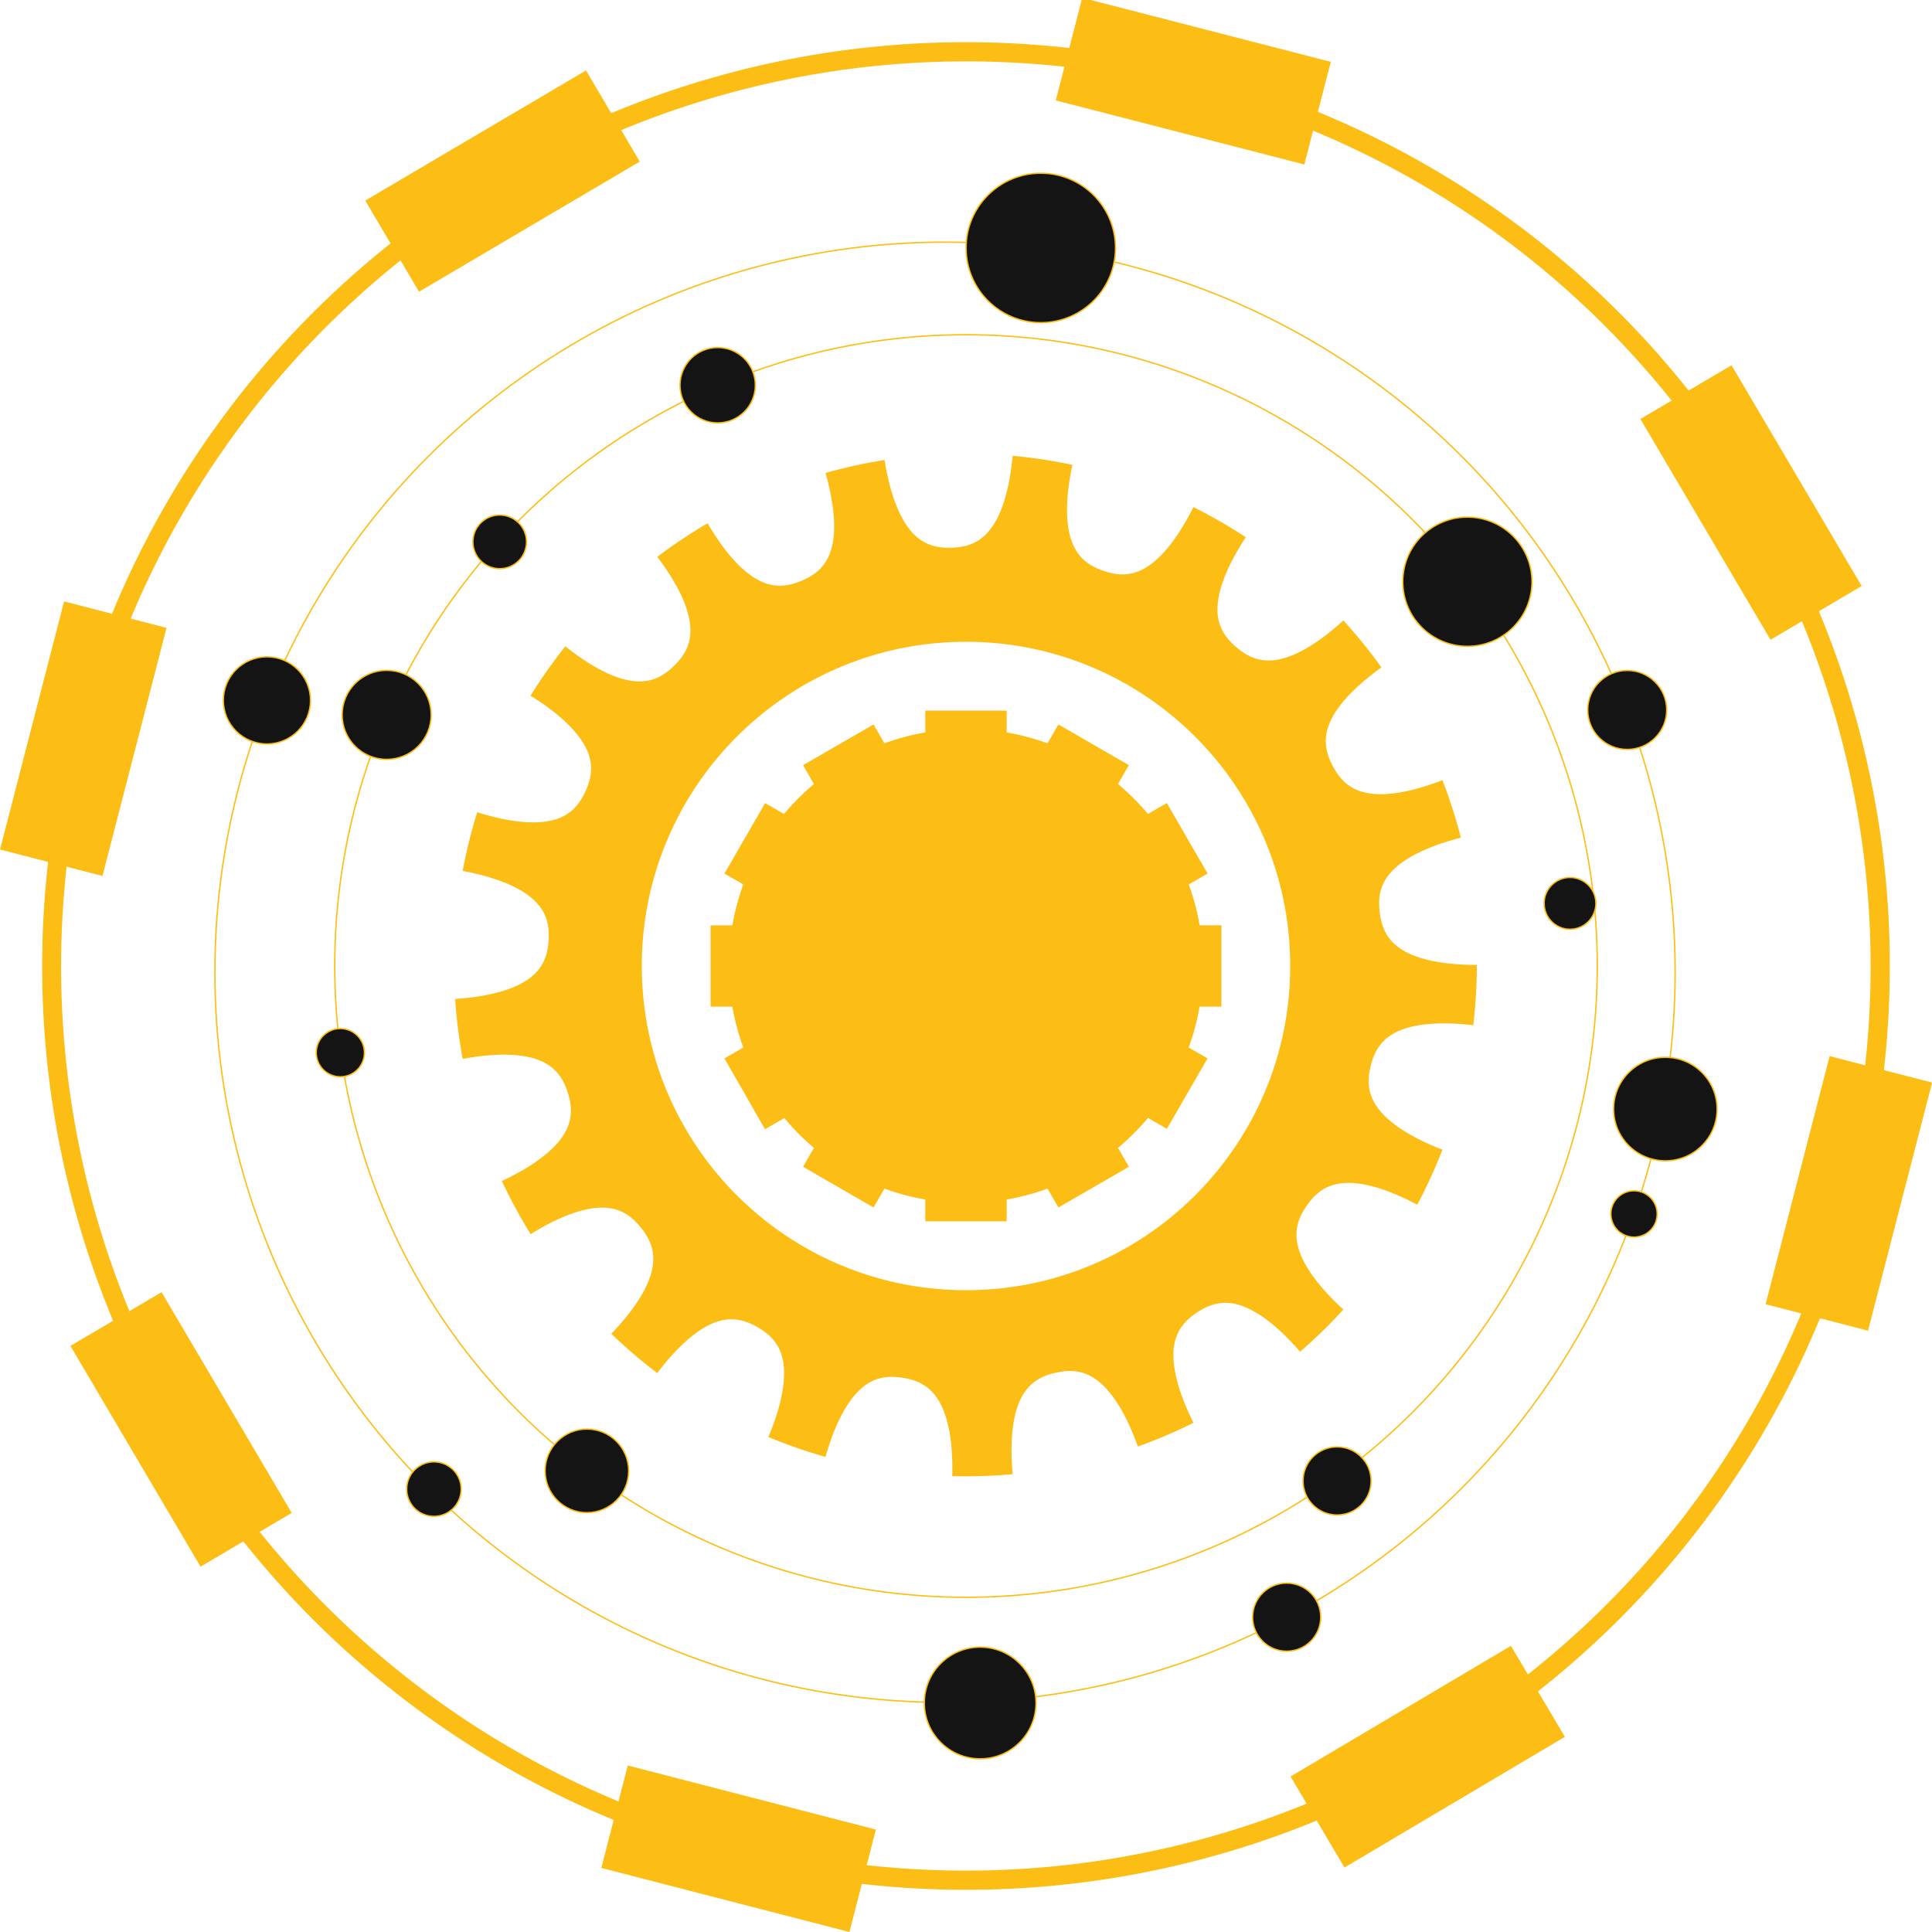 <svg xmlns="http://www.w3.org/2000/svg" viewBox="0 0 1418.31 1418.32">
	<defs>
		<style>
			.cls-1,.cls-3{fill:none;}.cls-2{fill:#fcbd15;}.cls-3,.cls-4{stroke:#fcbd15;stroke-miterlimit:10;}.cls-4{fill:#141414;}
		</style>
	</defs>
	<title>
		groupe-svg
	</title>
	<g id="Calque_2" data-name="Calque 2">
		<g id="Calque_1-2" data-name="Calque 1">
			<circle class="cls-1" cx="709.16" cy="709.16" r="671.04" />
			<path class="cls-2" d="M1383,785.52a676.37,676.37,0,0,0-47.74-336.84,688.94,688.94,0,0,0-95.66-162q-12.57-15.82-26-30.84A676.29,676.29,0,0,0,967.7,82.22,690.8,690.8,0,0,0,785.52,35.31a676.64,676.64,0,0,0-298.12,33q-19.57,6.8-38.73,14.78a688.23,688.23,0,0,0-162,95.66A676,676,0,0,0,82.22,450.62,690.53,690.53,0,0,0,35.31,632.8,676.12,676.12,0,0,0,83.05,969.64a687.7,687.7,0,0,0,95.66,162A676.13,676.13,0,0,0,450.62,1336.1,690.53,690.53,0,0,0,632.8,1383a676.42,676.42,0,0,0,336.84-47.74,688.61,688.61,0,0,0,162-95.66A676.13,676.13,0,0,0,1336.1,967.7,690.8,690.8,0,0,0,1383,785.52ZM636.35,1369.25A663.7,663.7,0,0,1,294,191.18,670,670,0,0,1,456,95.53Q469.42,90,483.08,85a661,661,0,0,1,392.16-18.8A669.11,669.11,0,0,1,964.15,96,660.38,660.38,0,0,1,1209.24,272.6q9.18,10.53,17.89,21.45a669.48,669.48,0,0,1,95.66,162,660.91,660.91,0,0,1,29.3,419.21,667.67,667.67,0,0,1-29.74,88.91,660.66,660.66,0,0,1-198.08,263,669.67,669.67,0,0,1-162,95.66A660.89,660.89,0,0,1,636.35,1369.25Z" />
			<rect class="cls-2" x="837.16" y="-32.93" width="77.68" height="188.12" transform="matrix(0.25, -0.97, 0.97, 0.25, 597.71, 894)" />
			<rect class="cls-2" x="1191.3" y="330.07" width="188.12" height="77.68" transform="translate(950.49 -925.73) rotate(59.48)" />
			<rect class="cls-2" x="1263.13" y="837.16" width="188.12" height="77.68" transform="translate(2544.79 -218.95) rotate(104.48)" />
			<rect class="cls-2" x="955.35" y="1246.52" width="188.12" height="77.68" transform="matrix(-0.86, 0.51, -0.51, -0.86, 2606.13, 1859.81)" />
			<rect class="cls-2" x="448.26" y="1318.35" width="188.12" height="77.68" transform="translate(727.95 2806.87) rotate(-165.52)" />
			<rect class="cls-2" x="38.9" y="1010.57" width="188.12" height="77.68" transform="translate(-703.58 1696.82) rotate(-120.52)" />
			<rect class="cls-2" x="-32.93" y="503.48" width="188.12" height="77.68" transform="translate(-479.24 465.87) rotate(-75.52)" />
			<rect class="cls-2" x="274.85" y="94.12" width="188.12" height="77.68" transform="translate(-16.42 205.74) rotate(-30.52)" />
			<path class="cls-2" d="M896.66,739V679.28h-16a172.54,172.54,0,0,0-8-30l13.85-8L856.6,589.53l-13.88,8a175.06,175.06,0,0,0-22-21.95l8-13.88L777,531.84l-8,13.84a172.76,172.76,0,0,0-30-8v-16H679.28v16a172.52,172.52,0,0,0-30,8l-8-13.84-51.75,29.88,8,13.88a175.06,175.06,0,0,0-21.95,21.95l-13.88-8-29.88,51.75,13.84,8a172.52,172.52,0,0,0-8,30h-16V739h16a172.76,172.76,0,0,0,8,30l-13.84,8,29.78,52,14.2-8.21a172.75,172.75,0,0,0,21.73,21.88l-8,13.88,51.75,29.88,8-13.85a172.54,172.54,0,0,0,30,8v16H739v-16a172.78,172.78,0,0,0,30-8l8,13.85,51.75-29.88-8-13.88a175.06,175.06,0,0,0,22-22l13.88,8L886.48,777l-13.85-8a172.78,172.78,0,0,0,8-30Z" />
			<path class="cls-2" d="M1049.52,705c-9.14-2.09-16-5-21.23-8.44a35.16,35.16,0,0,1-6.6-5.61,28.45,28.45,0,0,1-4.49-6.38,31.62,31.62,0,0,1-2.81-7.06,45.35,45.35,0,0,1-1.51-7.66c-1.31-10.56,0-20.38,8.36-29.63a51.78,51.78,0,0,1,7.71-6.83,80,80,0,0,1,10.78-6.57c8.33-4.27,19-8.34,32.72-11.85q-2.78-10.82-6.17-21.39t-7.38-20.86h0c-13.18,5.1-24.18,8-33.47,9.37a81.4,81.4,0,0,1-12.62.93,52.63,52.63,0,0,1-10.22-1.08c-12.17-2.67-19-9.88-24-19.24s-7.41-19-3-30.66a52.48,52.48,0,0,1,4.69-9.17,79.26,79.26,0,0,1,7.67-10c6.23-7,14.7-14.67,26.18-22.91h0a377.56,377.56,0,0,0-27.92-34.49c-5.22,4.76-10.15,8.81-14.79,12.27a130.66,130.66,0,0,1-13.07,8.59,80.41,80.41,0,0,1-11.4,5.4,50,50,0,0,1-9.95,2.68c-12.35,1.92-21.29-2.4-29.4-9.31S893.79,460,893.76,447.5c0-6.2,1.37-13.6,4.63-22.35s8.43-19,16.17-30.77c0,0,0,0,0,0a372.81,372.81,0,0,0-38.46-22.12v0c-6.31,12.63-12.53,22.23-18.45,29.45S846,413.88,840.66,417c-10.83,6.27-20.69,5.48-30.73,2s-18.23-9-22.79-20.68c-2.29-5.78-3.65-13.2-3.8-22.51s1-20.73,3.92-34.55v0a374.28,374.28,0,0,0-43.87-6.64v0c-1.29,14.06-3.61,25.26-6.51,34.15-.72,2.22-1.48,4.29-2.28,6.23s-1.64,3.78-2.5,5.47a49.66,49.66,0,0,1-5.54,8.67c-7.83,9.77-17.37,12.59-28,12.95s-20.36-1.91-28.8-11.08a52.1,52.1,0,0,1-6.09-8.28,81.57,81.57,0,0,1-5.55-11.37c-3.47-8.72-6.53-19.69-8.75-33.65h0A374.34,374.34,0,0,0,606,347.19c3.85,13.58,5.72,24.89,6.23,34.24s-.4,16.73-2.27,22.72c-3.78,11.9-11.6,18-21.38,22.14s-19.59,5.58-30.78.1a51.87,51.87,0,0,1-8.69-5.51,79,79,0,0,1-9.29-8.57c-6.4-6.84-13.24-16-20.38-28.16,0,0,0,0,0,0a377.83,377.83,0,0,0-36.91,24.64h0c8.52,11.27,14.35,21.12,18.2,29.64A81,81,0,0,1,505,450.27a50.46,50.46,0,0,1,1.77,10.14c.78,12.49-4.34,21-12,28.44s-16.27,12.34-28.74,11.23c-6.19-.53-13.44-2.63-21.83-6.66s-18.11-10.15-29.16-18.95a0,0,0,0,1,0,0,376.07,376.07,0,0,0-25.58,36.26h0c12,7.45,21,14.53,27.61,21.1s11,12.66,13.62,18.33c5.2,11.35,3.54,21.13-.9,30.79s-10.7,17.33-22.69,20.79A51.77,51.77,0,0,1,397,603.5a81,81,0,0,1-12.62-.08c-9.33-.75-20.58-2.91-34.06-7.12h0a375.22,375.22,0,0,0-10.67,43.07h0c13.9,2.59,24.79,5.93,33.4,9.63a79.34,79.34,0,0,1,11.23,5.84,51.61,51.61,0,0,1,8.12,6.3c9,8.67,11,18.4,10.34,29.05s-3.69,20.13-13.66,27.72a49.35,49.35,0,0,1-8.81,5.31q-2.57,1.23-5.53,2.36c-2,.74-4,1.45-6.29,2.12-9,2.67-20.21,4.7-34.3,5.64h0a375.06,375.06,0,0,0,5.51,44h0c13.89-2.57,25.3-3.38,34.65-3s16.68,1.93,22.4,4.37c11.52,4.87,16.82,13.21,20.07,23.33s3.78,20-2.78,30.66c-3.22,5.3-8.29,10.85-15.68,16.59S381.21,861,368.42,867h0a373.71,373.71,0,0,0,21.13,39h0c12-7.44,22.34-12.35,31.18-15.39,2.21-.76,4.32-1.39,6.35-1.93s4-1,5.86-1.3a49.84,49.84,0,0,1,10.25-.82c12.51.36,20.5,6.24,27.21,14.52s10.79,17.33,8.55,29.63A49.15,49.15,0,0,1,476,940.6a78.71,78.71,0,0,1-5.68,11.25c-4.83,8-11.78,17.12-21.55,27.31h0A378.44,378.44,0,0,0,482.5,1008h0c8.54-11.27,16.38-19.52,23.57-25.57A79.77,79.77,0,0,1,516.31,975q2.45-1.46,4.74-2.55a48.44,48.44,0,0,1,4.54-1.9c11.77-4.11,21.36-1.53,30.58,3.78s16.27,12.28,18.62,24.52a46.56,46.56,0,0,1,.64,4.88c.14,1.7.2,3.49.17,5.38a80.09,80.09,0,0,1-1.25,12.57c-1.63,9.25-4.81,20.19-10.25,33.23h0A370.92,370.92,0,0,0,606,1069.54c3.87-13.58,8.22-24.18,12.7-32.4s9.13-14,13.87-18.13c9.47-8.14,19.3-9.17,29.83-7.59a45.53,45.53,0,0,1,7.61,1.7,31.47,31.47,0,0,1,7,3,29.29,29.29,0,0,1,6.26,4.65,35.6,35.6,0,0,1,5.42,6.75c3.32,5.34,6,12.25,7.89,21.43s2.84,20.6,2.49,34.72q4.85.12,9.7.12,17.53,0,34.65-1.59v0c-1.28-14.06-1-25.49.2-34.74s3.48-16.44,6.44-21.91c5.92-11,14.73-15.56,25.11-17.85s20.27-1.89,30.27,5.61c5,3.72,10,9.32,15.05,17.16s10.07,18.16,14.84,31.45v0a375,375,0,0,0,40.81-17.41v0c-6.29-12.64-10.22-23.37-12.42-32.45s-2.74-16.57-2-22.75c1.51-12.4,8.08-19.84,16.94-25.74s18.24-9.14,30.28-5.79a50.81,50.81,0,0,1,9.56,3.83,80,80,0,0,1,10.69,6.71c7.55,5.54,16,13.3,25.23,24q8.39-7.28,16.34-15t15.43-16c-5.21-4.76-9.7-9.3-13.56-13.59a130.92,130.92,0,0,1-9.75-12.24c-5.35-7.7-8.47-14.43-10-20.52-3-12.11.45-21.41,6.57-30.12s13.75-15.07,26.17-16.28c6.22-.6,13.63.09,22.7,2.55s19.65,6.65,32.12,13.27h0A371.75,371.75,0,0,0,1058.9,844h0c-13.16-5.11-23.3-10.42-31.06-15.65a81.39,81.39,0,0,1-9.91-7.8,49.5,49.5,0,0,1-6.84-7.7c-7.24-10.19-7.37-20.07-4.82-30.39s7.32-19,18.48-24.64c5.56-2.81,12.73-4.86,22.08-5.86s20.71-1,34.74.69h0a378.7,378.7,0,0,0,2.59-44.29C1070,708.36,1058.66,707.07,1049.52,705ZM709.16,947.15c-131.44,0-238-106.56-238-238s106.55-238,238-238,238,106.55,238,238S840.59,947.15,709.16,947.15Z" />
			<circle class="cls-3" cx="709.16" cy="709.16" r="463.43" />
			<circle class="cls-4" cx="526.85" cy="282.78" r="27.67" />
			<circle class="cls-4" cx="249.85" cy="772.78" r="17.69" />
			<circle class="cls-4" cx="283.85" cy="524.78" r="32.69" />
			<circle class="cls-4" cx="366.85" cy="397.78" r="19.69" />
			<circle class="cls-4" cx="430.85" cy="1079.78" r="30.69" />
			<circle class="cls-4" cx="1077.23" cy="427.05" r="47.43" />
			<circle class="cls-3" cx="693.75" cy="713.75" r="536" />
			<circle class="cls-4" cx="195.95" cy="514.15" r="32" />
			<circle class="cls-4" cx="318.56" cy="1093.17" r="20" />
			<circle class="cls-4" cx="719.56" cy="1250.17" r="41" />
			<circle class="cls-4" cx="944.56" cy="1187.17" r="25" />
			<circle class="cls-4" cx="981.56" cy="1087.17" r="25" />
			<circle class="cls-4" cx="1152.56" cy="663.17" r="19" />
			<circle class="cls-4" cx="1222.56" cy="814.17" r="38" />
			<circle class="cls-4" cx="1194.56" cy="521.17" r="29" />
			<circle class="cls-4" cx="1199.56" cy="891.17" r="17" />
			<circle class="cls-4" cx="764.06" cy="182.01" r="54.86" />
		</g>
	</g>
</svg>
